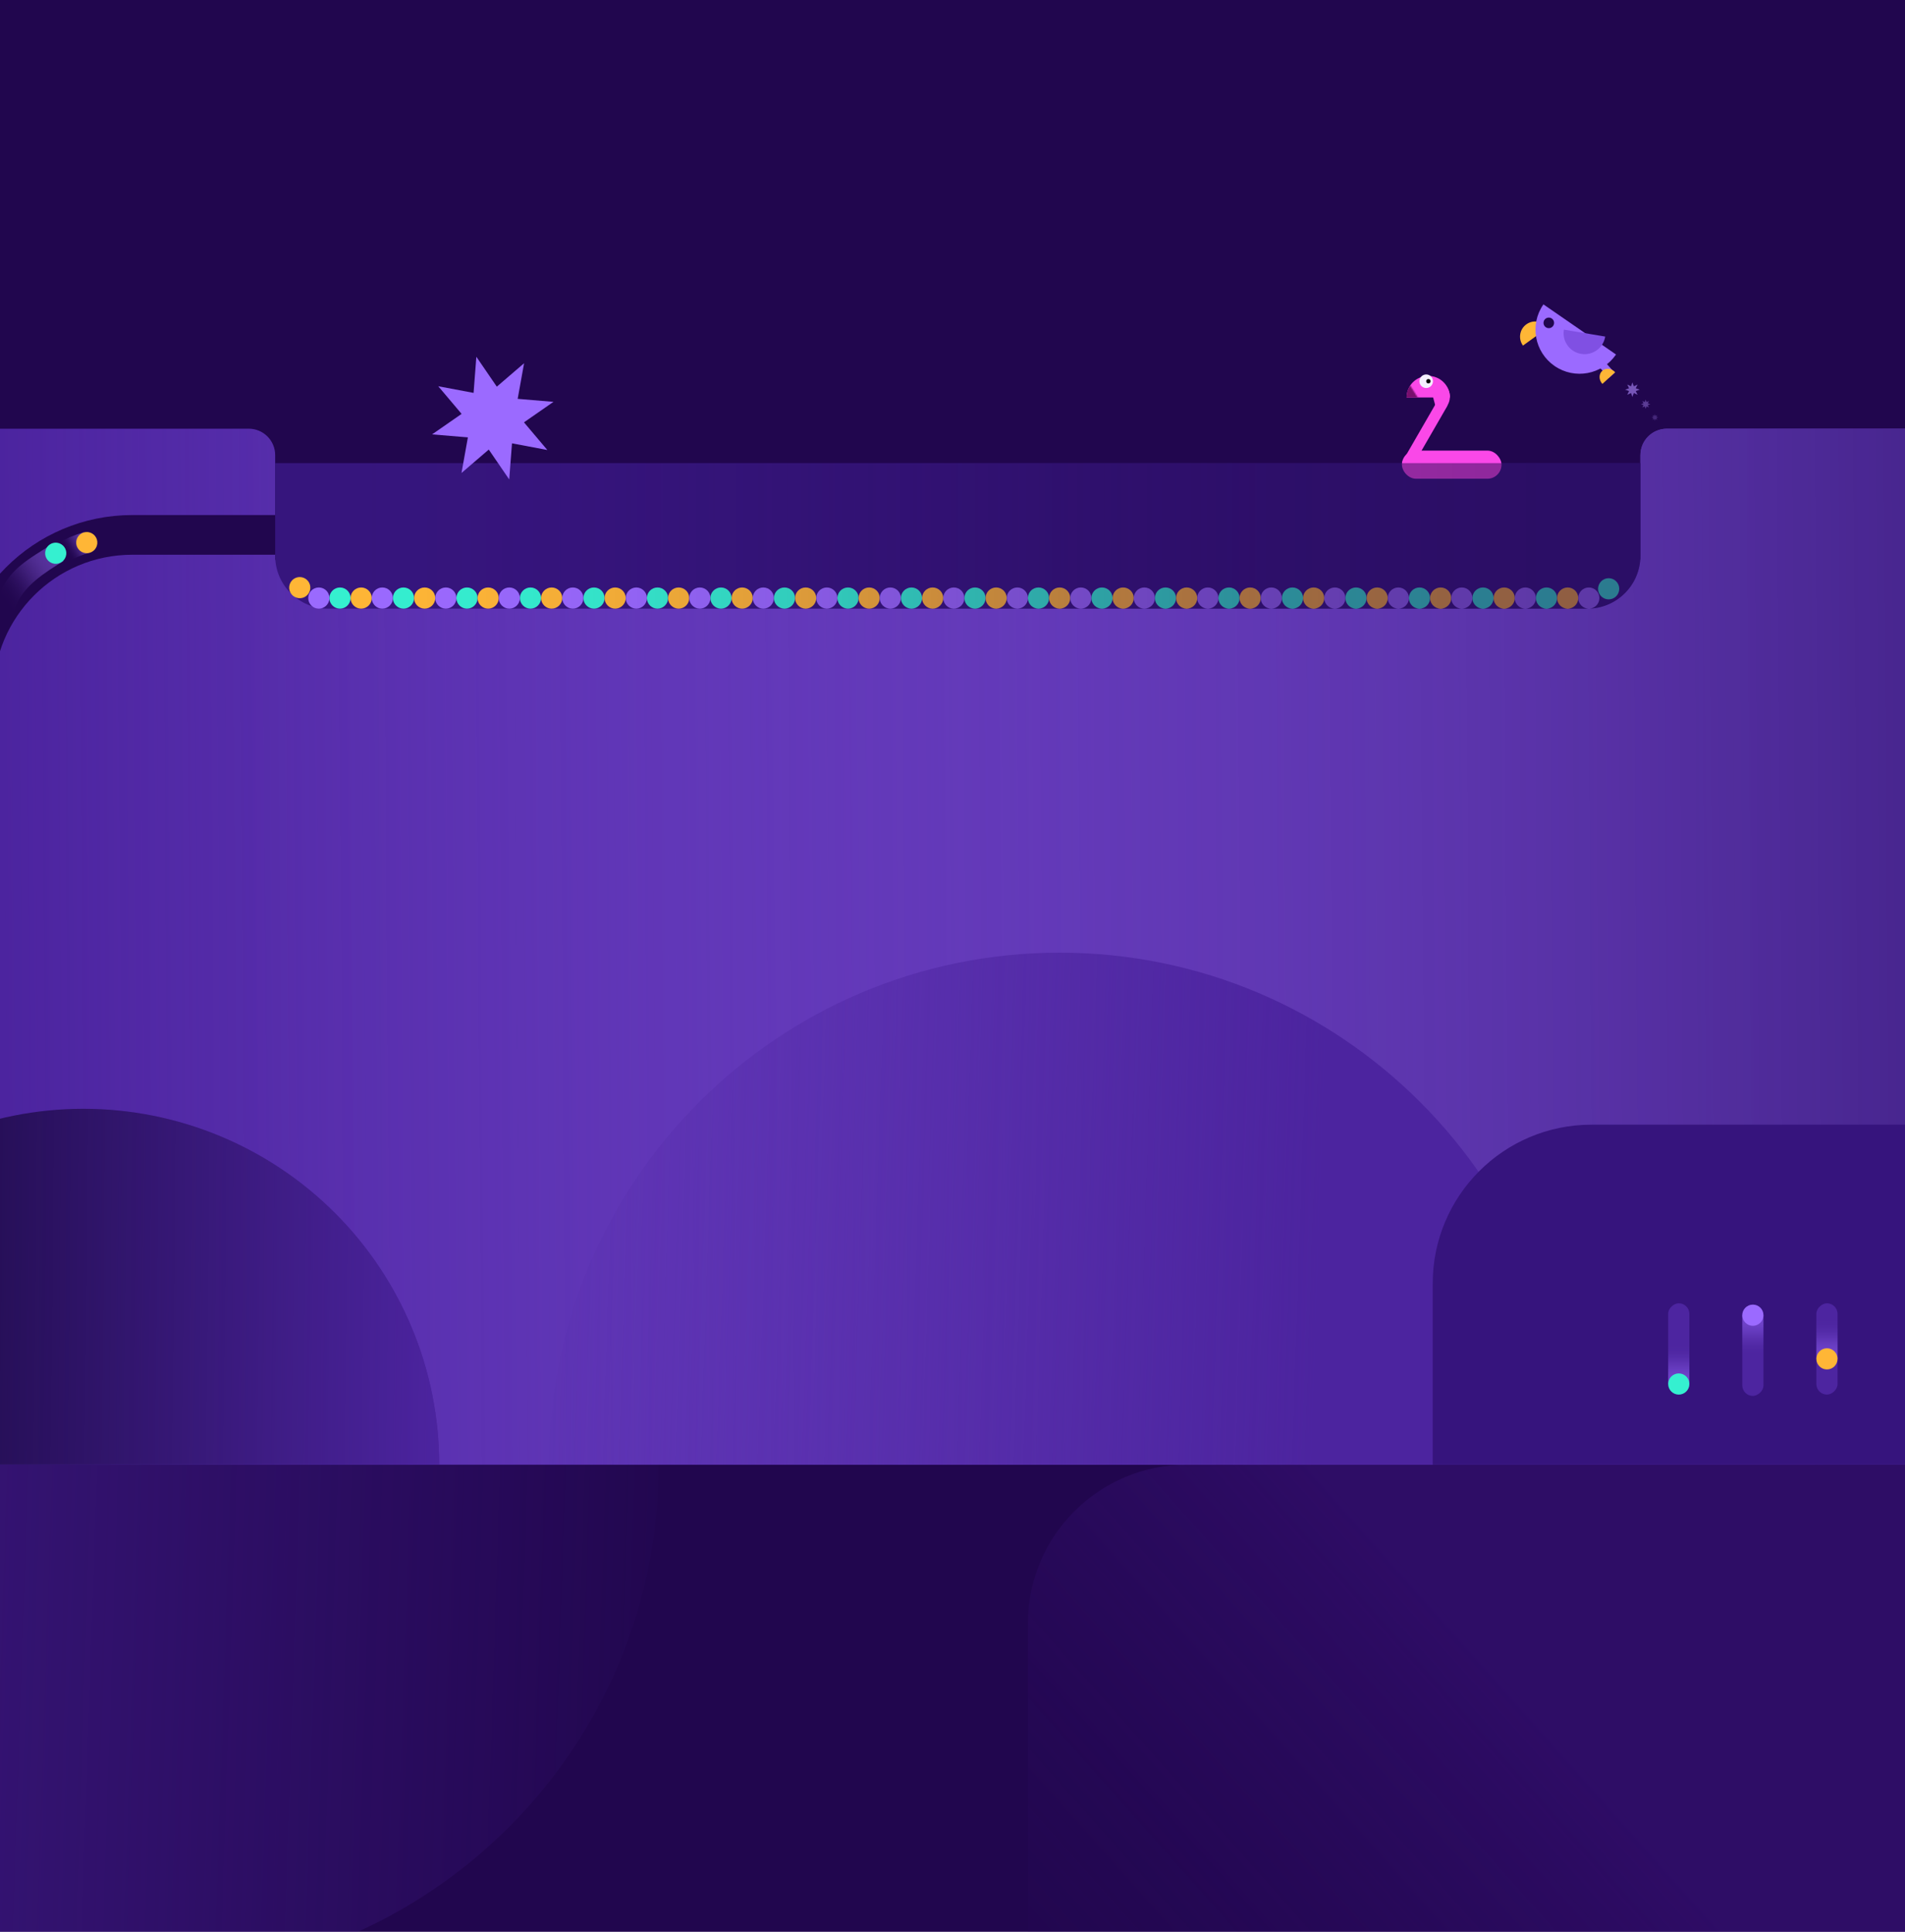 <svg width="1440" height="1460" viewBox="0 0 1440 1460" fill="none" xmlns="http://www.w3.org/2000/svg">
<g clip-path="url(#clip0_3306_58662)">
<rect width="1440" height="1460" fill="#21064E"/>
<path fill-rule="evenodd" clip-rule="evenodd" d="M0 324H188C199.046 324 208 332.954 208 344V423H1240V344C1240 332.954 1248.95 324 1260 324H1440V1107H1284H1240H208H181H0V324Z" fill="url(#paint0_linear_3306_58662)"/>
<path fill-rule="evenodd" clip-rule="evenodd" d="M0 324H188C199.046 324 208 332.954 208 344V423H1240V344C1240 332.954 1248.95 324 1260 324H1440V1107H1284H1240H208H181H0V324Z" fill="url(#paint1_linear_3306_58662)"/>
<path d="M801 720C587.818 720 415 893.266 415 1107L1187 1107C1187 893.266 1014.18 720 801 720Z" fill="url(#paint2_linear_3306_58662)"/>
<path d="M208.5 404.255H100C33.726 404.255 -20 457.981 -20 524.255V532" stroke="#21064E" stroke-width="30"/>
<path d="M208 350H1240V420C1240 442.091 1222.09 460 1200 460H248C225.909 460 208 442.091 208 420V350Z" fill="#36157D"/>
<path d="M1250.95 318L1251.42 316.655L1252.71 317.268L1252.1 315.978L1253.45 315.5L1252.1 315.021L1252.71 313.732L1251.42 314.345L1250.95 313L1250.47 314.345L1249.18 313.732L1249.79 315.021L1248.45 315.5L1249.79 315.978L1249.18 317.268L1250.47 316.655L1250.95 318Z" fill="#B18CFF" fill-opacity="0.25"/>
<path d="M1243.95 309L1244.62 307.117L1246.42 307.975L1245.56 306.169L1247.45 305.5L1245.56 304.83L1246.42 303.025L1244.62 303.883L1243.95 302L1243.28 303.883L1241.47 303.025L1242.33 304.83L1240.45 305.5L1242.33 306.169L1241.47 307.975L1243.28 307.117L1243.95 309Z" fill="#B18CFF" fill-opacity="0.4"/>
<path d="M1233.95 300L1235 297.04L1237.83 298.389L1236.49 295.552L1239.45 294.5L1236.49 293.447L1237.83 290.611L1235 291.959L1233.95 289L1232.89 291.959L1230.06 290.611L1231.4 293.447L1228.45 294.5L1231.4 295.552L1230.06 298.389L1232.89 297.04L1233.95 300Z" fill="#B18CFF" fill-opacity="0.6"/>
<path fill-rule="evenodd" clip-rule="evenodd" d="M1169.78 247.768C1169.77 247.75 1169.76 247.732 1169.74 247.714C1166.04 242.589 1158.88 241.439 1153.75 245.146C1148.63 248.853 1147.48 256.012 1151.18 261.137C1151.2 261.155 1151.21 261.173 1151.22 261.191L1169.78 247.768Z" fill="#FFB636"/>
<circle cx="1169.31" cy="242.844" r="2.687" transform="rotate(-5.482 1169.31 242.844)" fill="#36147D"/>
<path fill-rule="evenodd" clip-rule="evenodd" d="M1166.69 230.048C1166.65 230.101 1166.62 230.153 1166.58 230.205C1156.12 245.357 1159.93 266.118 1175.08 276.577C1190.23 287.036 1210.99 283.232 1221.45 268.081C1221.49 268.029 1221.52 267.976 1221.56 267.923L1166.69 230.048Z" fill="#9B6AFF"/>
<circle cx="1170.75" cy="244.026" r="4" transform="rotate(-5.482 1170.75 244.026)" fill="#21064E"/>
<rect x="1202.52" y="270.342" width="5.758" height="20.475" transform="rotate(-42.086 1202.52 270.342)" fill="#9B6AFF"/>
<path fill-rule="evenodd" clip-rule="evenodd" d="M1220.91 281.336C1220.88 281.306 1220.85 281.277 1220.83 281.248C1218.12 278.288 1213.77 277.861 1211.11 280.295C1208.44 282.729 1208.48 287.101 1211.18 290.061C1211.21 290.09 1211.23 290.119 1211.26 290.148L1220.91 281.336Z" fill="#FFB636"/>
<path fill-rule="evenodd" clip-rule="evenodd" d="M1213.4 254.37C1213.39 254.4 1213.39 254.43 1213.38 254.46C1211.94 263.083 1203.78 268.901 1195.15 267.455C1186.53 266.009 1180.71 257.847 1182.16 249.225C1182.16 249.195 1182.17 249.165 1182.17 249.135L1213.4 254.37Z" fill="#8050E3"/>
<path d="M332 1107C332 1035.66 303.659 967.236 253.212 916.788C202.764 866.341 134.343 838 63 838C-8.343 838 -76.764 866.341 -127.212 916.788C-177.659 967.236 -206 1035.66 -206 1107L63 1107H332Z" fill="#4C249F"/>
<path d="M332 1107C332 1035.66 303.659 967.236 253.212 916.788C202.764 866.341 134.343 838 63 838C-8.343 838 -76.764 866.341 -127.212 916.788C-177.659 967.236 -206 1035.66 -206 1107L63 1107H332Z" fill="#4C249F"/>
<path d="M332 1107C332 1071.67 325.042 1036.69 311.524 1004.06C298.005 971.422 278.191 941.767 253.212 916.788C228.233 891.809 198.578 871.995 165.942 858.476C133.305 844.958 98.326 838 63 838C27.674 838 -7.305 844.958 -39.942 858.476C-72.578 871.995 -102.233 891.809 -127.212 916.788C-152.191 941.767 -172.005 971.422 -185.524 1004.06C-199.042 1036.69 -206 1071.67 -206 1107L63 1107H332Z" fill="url(#paint3_linear_3306_58662)"/>
<path d="M1083 970C1083 903.726 1136.73 850 1203 850H1628V1107H1083V970Z" fill="#36147D"/>
<path d="M777 1227C777 1160.73 830.726 1107 897 1107H1444V1569H777V1227Z" fill="url(#paint4_linear_3306_58662)" fill-opacity="0.51"/>
<path opacity="0.5" d="M112 1494C325.182 1494 498 1320.73 498 1107L-274 1107C-274 1320.73 -101.182 1494 112 1494Z" fill="url(#paint5_linear_3306_58662)"/>
<rect x="1059.72" y="340.565" width="75.277" height="21.255" rx="10.627" fill="#FA48E8"/>
<rect x="1095.69" y="303.968" width="60.276" height="8.413" rx="4.207" transform="rotate(120 1095.69 303.968)" fill="#FA48E8"/>
<path d="M1096.01 300.395C1096.01 298.255 1095.59 296.136 1094.77 294.159C1093.94 292.182 1092.74 290.385 1091.21 288.872C1089.69 287.359 1087.89 286.158 1085.9 285.339C1083.91 284.52 1081.78 284.099 1079.63 284.099C1077.47 284.099 1075.34 284.52 1073.36 285.339C1071.37 286.158 1069.56 287.359 1068.04 288.872C1066.52 290.385 1065.31 292.182 1064.49 294.159C1063.66 296.136 1063.24 298.255 1063.24 300.395L1079.63 300.395H1096.01Z" fill="#FA48E8"/>
<path d="M1086.47 312.178C1088.09 311.742 1089.62 310.991 1090.95 309.966C1092.29 308.941 1093.41 307.664 1094.25 306.206C1095.09 304.748 1095.64 303.139 1095.86 301.47C1096.08 299.801 1095.97 298.105 1095.53 296.48C1095.1 294.854 1094.35 293.33 1093.32 291.994C1092.3 290.659 1091.02 289.538 1089.56 288.697C1088.1 287.855 1086.49 287.309 1084.82 287.089C1083.16 286.869 1081.46 286.98 1079.83 287.416L1083.15 299.797L1086.47 312.178Z" fill="#FA48E8"/>
<circle cx="1078.07" cy="288.127" r="5.127" fill="#F5F0FF"/>
<circle cx="1079.72" cy="288.127" r="1.648" fill="black"/>
<mask id="mask0_3306_58662" style="mask-type:alpha" maskUnits="userSpaceOnUse" x="1056" y="289" width="18" height="15">
<path d="M1064.98 289.775L1073.62 303.508H1056.34L1064.98 289.775Z" fill="#D9D9D9"/>
</mask>
<g mask="url(#mask0_3306_58662)">
<path d="M1096.01 300.396C1096.01 298.256 1095.59 296.136 1094.77 294.159C1093.94 292.182 1092.74 290.385 1091.21 288.872C1089.69 287.359 1087.89 286.158 1085.9 285.339C1083.91 284.52 1081.78 284.099 1079.63 284.099C1077.47 284.099 1075.34 284.52 1073.36 285.339C1071.37 286.158 1069.56 287.359 1068.04 288.872C1066.52 290.385 1065.31 292.182 1064.49 294.159C1063.66 296.136 1063.24 298.256 1063.24 300.396L1079.63 300.396H1096.01Z" fill="#770F6D"/>
</g>
<path d="M19.008 464.08L-11.83 556.047L-27 550.961L3.838 458.993C13.454 430.316 36.405 409.869 63.475 402.24L67.737 417.664C45.617 423.92 26.868 440.64 19.008 464.08Z" fill="url(#paint6_linear_3306_58662)" fill-opacity="0.46"/>
<circle cx="65.588" cy="410.088" r="8" transform="rotate(18.537 65.588 410.088)" fill="#FFB636"/>
<circle cx="226.588" cy="444.128" r="8" transform="rotate(18.537 226.588 444.128)" fill="#FFB636"/>
<path d="M11.497 459.5L-25.503 548L-43.503 539.5L-0.503 450C6.113 430.269 22.76 421.944 39 411.5L48 424C34.268 432.533 17.038 442.974 11.497 459.5Z" fill="url(#paint7_linear_3306_58662)" fill-opacity="0.46"/>
<circle cx="42.127" cy="418.128" r="8" transform="rotate(18.537 42.127 418.128)" fill="#35F0D0"/>
<circle cx="1216" cy="445" r="8" fill="#35F0D0"/>
<circle cx="241" cy="452" r="8" fill="#9B6AFF"/>
<circle cx="257" cy="452" r="8" fill="#35F0D0"/>
<circle cx="273" cy="452" r="8" fill="#FFB636"/>
<circle cx="289" cy="452" r="8" fill="#9B6AFF"/>
<circle cx="305" cy="452" r="8" fill="#35F0D0"/>
<circle cx="321" cy="452" r="8" fill="#FFB636"/>
<circle cx="337" cy="452" r="8" fill="#9B6AFF"/>
<circle cx="353" cy="452" r="8" fill="#35F0D0"/>
<circle cx="369" cy="452" r="8" fill="#FFB636"/>
<circle cx="385" cy="452" r="8" fill="#9B6AFF"/>
<circle cx="401" cy="452" r="8" fill="#35F0D0"/>
<circle cx="417" cy="452" r="8" fill="#FFB636"/>
<circle cx="433" cy="452" r="8" fill="#9B6AFF"/>
<circle cx="449" cy="452" r="8" fill="#35F0D0"/>
<circle cx="465" cy="452" r="8" fill="#FFB636"/>
<circle cx="481" cy="452" r="8" fill="#9B6AFF"/>
<circle cx="497" cy="452" r="8" fill="#35F0D0"/>
<circle cx="513" cy="452" r="8" fill="#FFB636"/>
<circle cx="529" cy="452" r="8" fill="#9B6AFF"/>
<circle cx="545" cy="452" r="8" fill="#35F0D0"/>
<circle cx="561" cy="452" r="8" fill="#FFB636"/>
<circle cx="577" cy="452" r="8" fill="#9B6AFF"/>
<circle cx="593" cy="452" r="8" fill="#35F0D0"/>
<circle cx="609" cy="452" r="8" fill="#FFB636"/>
<circle cx="625" cy="452" r="8" fill="#9B6AFF"/>
<circle cx="641" cy="452" r="8" fill="#35F0D0"/>
<circle cx="657" cy="452" r="8" fill="#FFB636"/>
<circle cx="673" cy="452" r="8" fill="#9B6AFF"/>
<circle cx="689" cy="452" r="8" fill="#35F0D0"/>
<circle cx="705" cy="452" r="8" fill="#FFB636"/>
<circle cx="721" cy="452" r="8" fill="#9B6AFF"/>
<circle cx="737" cy="452" r="8" fill="#35F0D0"/>
<circle cx="753" cy="452" r="8" fill="#FFB636"/>
<circle cx="769" cy="452" r="8" fill="#9B6AFF"/>
<circle cx="785" cy="452" r="8" fill="#35F0D0"/>
<circle cx="801" cy="452" r="8" fill="#FFB636"/>
<circle cx="817" cy="452" r="8" fill="#9B6AFF"/>
<circle cx="833" cy="452" r="8" fill="#35F0D0"/>
<circle cx="849" cy="452" r="8" fill="#FFB636"/>
<circle cx="865" cy="452" r="8" fill="#9B6AFF"/>
<circle cx="881" cy="452" r="8" fill="#35F0D0"/>
<circle cx="897" cy="452" r="8" fill="#FFB636"/>
<circle cx="913" cy="452" r="8" fill="#9B6AFF"/>
<circle cx="929" cy="452" r="8" fill="#35F0D0"/>
<circle cx="945" cy="452" r="8" fill="#FFB636"/>
<circle cx="961" cy="452" r="8" fill="#9B6AFF"/>
<circle cx="977" cy="452" r="8" fill="#35F0D0"/>
<circle cx="993" cy="452" r="8" fill="#FFB636"/>
<circle cx="1009" cy="452" r="8" fill="#9B6AFF"/>
<circle cx="1025" cy="452" r="8" fill="#35F0D0"/>
<circle cx="1041" cy="452" r="8" fill="#FFB636"/>
<circle cx="1057" cy="452" r="8" fill="#9B6AFF"/>
<circle cx="1073" cy="452" r="8" fill="#35F0D0"/>
<circle cx="1089" cy="452" r="8" fill="#FFB636"/>
<circle cx="1105" cy="452" r="8" fill="#9B6AFF"/>
<circle cx="1121" cy="452" r="8" fill="#35F0D0"/>
<circle cx="1137" cy="452" r="8" fill="#FFB636"/>
<circle cx="1153" cy="452" r="8" fill="#9B6AFF"/>
<circle cx="1169" cy="452" r="8" fill="#35F0D0"/>
<circle cx="1185" cy="452" r="8" fill="#FFB636"/>
<circle cx="1201" cy="452" r="8" fill="#9B6AFF"/>
<path d="M208 350H1240V420C1240 442.091 1222.09 460 1200 460H248C225.909 460 208 442.091 208 420V350Z" fill="url(#paint8_linear_3306_58662)" fill-opacity="0.5"/>
<path d="M360.077 269.636L375.54 292.23L396.159 274.523L391.317 301.45L418.382 303.706L396.072 319.193L413.728 340.092L387.018 335.065L384.923 362.365L369.46 339.77L348.842 357.478L353.683 330.551L326.619 328.294L348.929 312.808L331.272 291.909L357.982 296.935L360.077 269.636Z" fill="#9B6AFF"/>
<rect x="1373" y="1054" width="69" height="16" rx="8" transform="rotate(-90 1373 1054)" fill="#4D25A0"/>
<rect x="1317" y="1055" width="69" height="16" rx="8" transform="rotate(-90 1317 1055)" fill="#4D25A0"/>
<rect x="1261" y="1054" width="69" height="16" rx="8" transform="rotate(-90 1261 1054)" fill="#4D25A0"/>
<rect x="1389" y="997" width="30" height="16" transform="rotate(90 1389 997)" fill="url(#paint9_linear_3306_58662)" fill-opacity="0.46"/>
<circle cx="1381" cy="1027" r="8" transform="rotate(90 1381 1027)" fill="#FFB636"/>
<rect x="1317" y="1024" width="30" height="16" transform="rotate(-90 1317 1024)" fill="url(#paint10_linear_3306_58662)" fill-opacity="0.46"/>
<circle cx="1325" cy="994" r="8" transform="rotate(-90 1325 994)" fill="#9B6AFF"/>
<rect x="1277" y="1016" width="30" height="16" transform="rotate(90 1277 1016)" fill="url(#paint11_linear_3306_58662)" fill-opacity="0.46"/>
<circle cx="1269" cy="1046" r="8" transform="rotate(90 1269 1046)" fill="#35F0D0"/>
</g>
<defs>
<linearGradient id="paint0_linear_3306_58662" x1="166" y1="502" x2="1320" y2="484.5" gradientUnits="userSpaceOnUse">
<stop stop-color="#4C249F"/>
<stop offset="1" stop-color="#6436C0"/>
</linearGradient>
<linearGradient id="paint1_linear_3306_58662" x1="8.23204e-07" y1="500" x2="1821.5" y2="486.5" gradientUnits="userSpaceOnUse">
<stop stop-color="#9868FA" stop-opacity="0"/>
<stop offset="0.806" stop-color="#46248C"/>
</linearGradient>
<linearGradient id="paint2_linear_3306_58662" x1="994.945" y1="1020.3" x2="386.037" y2="1000.11" gradientUnits="userSpaceOnUse">
<stop stop-color="#4C249F"/>
<stop offset="1" stop-color="#4C249F" stop-opacity="0"/>
</linearGradient>
<linearGradient id="paint3_linear_3306_58662" x1="332" y1="1063.86" x2="-249.142" y2="1057.51" gradientUnits="userSpaceOnUse">
<stop stop-color="#18073D" stop-opacity="0"/>
<stop offset="0.807" stop-color="#18073D"/>
</linearGradient>
<linearGradient id="paint4_linear_3306_58662" x1="659.737" y1="1551.5" x2="1114.21" y2="1146.45" gradientUnits="userSpaceOnUse">
<stop stop-color="#21064E" stop-opacity="0"/>
<stop offset="0.896" stop-color="#3B137D"/>
</linearGradient>
<linearGradient id="paint5_linear_3306_58662" x1="-81.945" y1="1193.7" x2="526.963" y2="1213.89" gradientUnits="userSpaceOnUse">
<stop stop-color="#4C249F"/>
<stop offset="1" stop-color="#4C249F" stop-opacity="0"/>
</linearGradient>
<linearGradient id="paint6_linear_3306_58662" x1="65.749" y1="409.614" x2="50.554" y2="418.757" gradientUnits="userSpaceOnUse">
<stop stop-color="#9B6AFF"/>
<stop offset="0.067" stop-color="#9B6AFF" stop-opacity="0.991"/>
<stop offset="0.133" stop-color="#9B6AFF" stop-opacity="0.964"/>
<stop offset="0.2" stop-color="#9B6AFF" stop-opacity="0.918"/>
<stop offset="0.267" stop-color="#9B6AFF" stop-opacity="0.853"/>
<stop offset="0.333" stop-color="#9B6AFF" stop-opacity="0.768"/>
<stop offset="0.4" stop-color="#9B6AFF" stop-opacity="0.668"/>
<stop offset="0.467" stop-color="#9B6AFF" stop-opacity="0.557"/>
<stop offset="0.533" stop-color="#9B6AFF" stop-opacity="0.443"/>
<stop offset="0.6" stop-color="#9B6AFF" stop-opacity="0.332"/>
<stop offset="0.667" stop-color="#9B6AFF" stop-opacity="0.232"/>
<stop offset="0.733" stop-color="#9B6AFF" stop-opacity="0.147"/>
<stop offset="0.8" stop-color="#9B6AFF" stop-opacity="0.082"/>
<stop offset="0.867" stop-color="#9B6AFF" stop-opacity="0.036"/>
<stop offset="0.933" stop-color="#9B6AFF" stop-opacity="0.01"/>
<stop offset="1" stop-color="#9B6AFF" stop-opacity="0"/>
</linearGradient>
<linearGradient id="paint7_linear_3306_58662" x1="44.063" y1="422.383" x2="1.498" y2="452.5" gradientUnits="userSpaceOnUse">
<stop stop-color="#9B6AFF"/>
<stop offset="0.067" stop-color="#9B6AFF" stop-opacity="0.991"/>
<stop offset="0.133" stop-color="#9B6AFF" stop-opacity="0.964"/>
<stop offset="0.2" stop-color="#9B6AFF" stop-opacity="0.918"/>
<stop offset="0.267" stop-color="#9B6AFF" stop-opacity="0.853"/>
<stop offset="0.333" stop-color="#9B6AFF" stop-opacity="0.768"/>
<stop offset="0.4" stop-color="#9B6AFF" stop-opacity="0.668"/>
<stop offset="0.467" stop-color="#9B6AFF" stop-opacity="0.557"/>
<stop offset="0.533" stop-color="#9B6AFF" stop-opacity="0.443"/>
<stop offset="0.6" stop-color="#9B6AFF" stop-opacity="0.332"/>
<stop offset="0.667" stop-color="#9B6AFF" stop-opacity="0.232"/>
<stop offset="0.733" stop-color="#9B6AFF" stop-opacity="0.147"/>
<stop offset="0.8" stop-color="#9B6AFF" stop-opacity="0.082"/>
<stop offset="0.867" stop-color="#9B6AFF" stop-opacity="0.036"/>
<stop offset="0.933" stop-color="#9B6AFF" stop-opacity="0.01"/>
<stop offset="1" stop-color="#9B6AFF" stop-opacity="0"/>
</linearGradient>
<linearGradient id="paint8_linear_3306_58662" x1="1240" y1="405" x2="208" y2="405" gradientUnits="userSpaceOnUse">
<stop stop-color="#21064E"/>
<stop offset="0.067" stop-color="#21064E" stop-opacity="0.991"/>
<stop offset="0.133" stop-color="#21064E" stop-opacity="0.964"/>
<stop offset="0.2" stop-color="#21064E" stop-opacity="0.918"/>
<stop offset="0.267" stop-color="#21064E" stop-opacity="0.853"/>
<stop offset="0.333" stop-color="#21064E" stop-opacity="0.768"/>
<stop offset="0.4" stop-color="#21064E" stop-opacity="0.668"/>
<stop offset="0.467" stop-color="#21064E" stop-opacity="0.557"/>
<stop offset="0.533" stop-color="#21064E" stop-opacity="0.443"/>
<stop offset="0.6" stop-color="#21064E" stop-opacity="0.332"/>
<stop offset="0.667" stop-color="#21064E" stop-opacity="0.232"/>
<stop offset="0.733" stop-color="#21064E" stop-opacity="0.147"/>
<stop offset="0.8" stop-color="#21064E" stop-opacity="0.082"/>
<stop offset="0.867" stop-color="#21064E" stop-opacity="0.036"/>
<stop offset="0.933" stop-color="#21064E" stop-opacity="0.01"/>
<stop offset="1" stop-color="#21064E" stop-opacity="0"/>
</linearGradient>
<linearGradient id="paint9_linear_3306_58662" x1="1419" y1="1003" x2="1389" y2="1003" gradientUnits="userSpaceOnUse">
<stop stop-color="#9B6AFF"/>
<stop offset="0.067" stop-color="#9B6AFF" stop-opacity="0.991"/>
<stop offset="0.133" stop-color="#9B6AFF" stop-opacity="0.964"/>
<stop offset="0.2" stop-color="#9B6AFF" stop-opacity="0.918"/>
<stop offset="0.267" stop-color="#9B6AFF" stop-opacity="0.853"/>
<stop offset="0.333" stop-color="#9B6AFF" stop-opacity="0.768"/>
<stop offset="0.4" stop-color="#9B6AFF" stop-opacity="0.668"/>
<stop offset="0.467" stop-color="#9B6AFF" stop-opacity="0.557"/>
<stop offset="0.533" stop-color="#9B6AFF" stop-opacity="0.443"/>
<stop offset="0.6" stop-color="#9B6AFF" stop-opacity="0.332"/>
<stop offset="0.667" stop-color="#9B6AFF" stop-opacity="0.232"/>
<stop offset="0.733" stop-color="#9B6AFF" stop-opacity="0.147"/>
<stop offset="0.8" stop-color="#9B6AFF" stop-opacity="0.082"/>
<stop offset="0.867" stop-color="#9B6AFF" stop-opacity="0.036"/>
<stop offset="0.933" stop-color="#9B6AFF" stop-opacity="0.01"/>
<stop offset="1" stop-color="#9B6AFF" stop-opacity="0"/>
</linearGradient>
<linearGradient id="paint10_linear_3306_58662" x1="1347" y1="1030" x2="1317" y2="1030" gradientUnits="userSpaceOnUse">
<stop stop-color="#9B6AFF"/>
<stop offset="0.067" stop-color="#9B6AFF" stop-opacity="0.991"/>
<stop offset="0.133" stop-color="#9B6AFF" stop-opacity="0.964"/>
<stop offset="0.2" stop-color="#9B6AFF" stop-opacity="0.918"/>
<stop offset="0.267" stop-color="#9B6AFF" stop-opacity="0.853"/>
<stop offset="0.333" stop-color="#9B6AFF" stop-opacity="0.768"/>
<stop offset="0.4" stop-color="#9B6AFF" stop-opacity="0.668"/>
<stop offset="0.467" stop-color="#9B6AFF" stop-opacity="0.557"/>
<stop offset="0.533" stop-color="#9B6AFF" stop-opacity="0.443"/>
<stop offset="0.6" stop-color="#9B6AFF" stop-opacity="0.332"/>
<stop offset="0.667" stop-color="#9B6AFF" stop-opacity="0.232"/>
<stop offset="0.733" stop-color="#9B6AFF" stop-opacity="0.147"/>
<stop offset="0.8" stop-color="#9B6AFF" stop-opacity="0.082"/>
<stop offset="0.867" stop-color="#9B6AFF" stop-opacity="0.036"/>
<stop offset="0.933" stop-color="#9B6AFF" stop-opacity="0.01"/>
<stop offset="1" stop-color="#9B6AFF" stop-opacity="0"/>
</linearGradient>
<linearGradient id="paint11_linear_3306_58662" x1="1307" y1="1022" x2="1277" y2="1022" gradientUnits="userSpaceOnUse">
<stop stop-color="#9B6AFF"/>
<stop offset="0.067" stop-color="#9B6AFF" stop-opacity="0.991"/>
<stop offset="0.133" stop-color="#9B6AFF" stop-opacity="0.964"/>
<stop offset="0.2" stop-color="#9B6AFF" stop-opacity="0.918"/>
<stop offset="0.267" stop-color="#9B6AFF" stop-opacity="0.853"/>
<stop offset="0.333" stop-color="#9B6AFF" stop-opacity="0.768"/>
<stop offset="0.4" stop-color="#9B6AFF" stop-opacity="0.668"/>
<stop offset="0.467" stop-color="#9B6AFF" stop-opacity="0.557"/>
<stop offset="0.533" stop-color="#9B6AFF" stop-opacity="0.443"/>
<stop offset="0.6" stop-color="#9B6AFF" stop-opacity="0.332"/>
<stop offset="0.667" stop-color="#9B6AFF" stop-opacity="0.232"/>
<stop offset="0.733" stop-color="#9B6AFF" stop-opacity="0.147"/>
<stop offset="0.8" stop-color="#9B6AFF" stop-opacity="0.082"/>
<stop offset="0.867" stop-color="#9B6AFF" stop-opacity="0.036"/>
<stop offset="0.933" stop-color="#9B6AFF" stop-opacity="0.01"/>
<stop offset="1" stop-color="#9B6AFF" stop-opacity="0"/>
</linearGradient>
<clipPath id="clip0_3306_58662">
<rect width="1440" height="1460" fill="white"/>
</clipPath>
</defs>
</svg>
